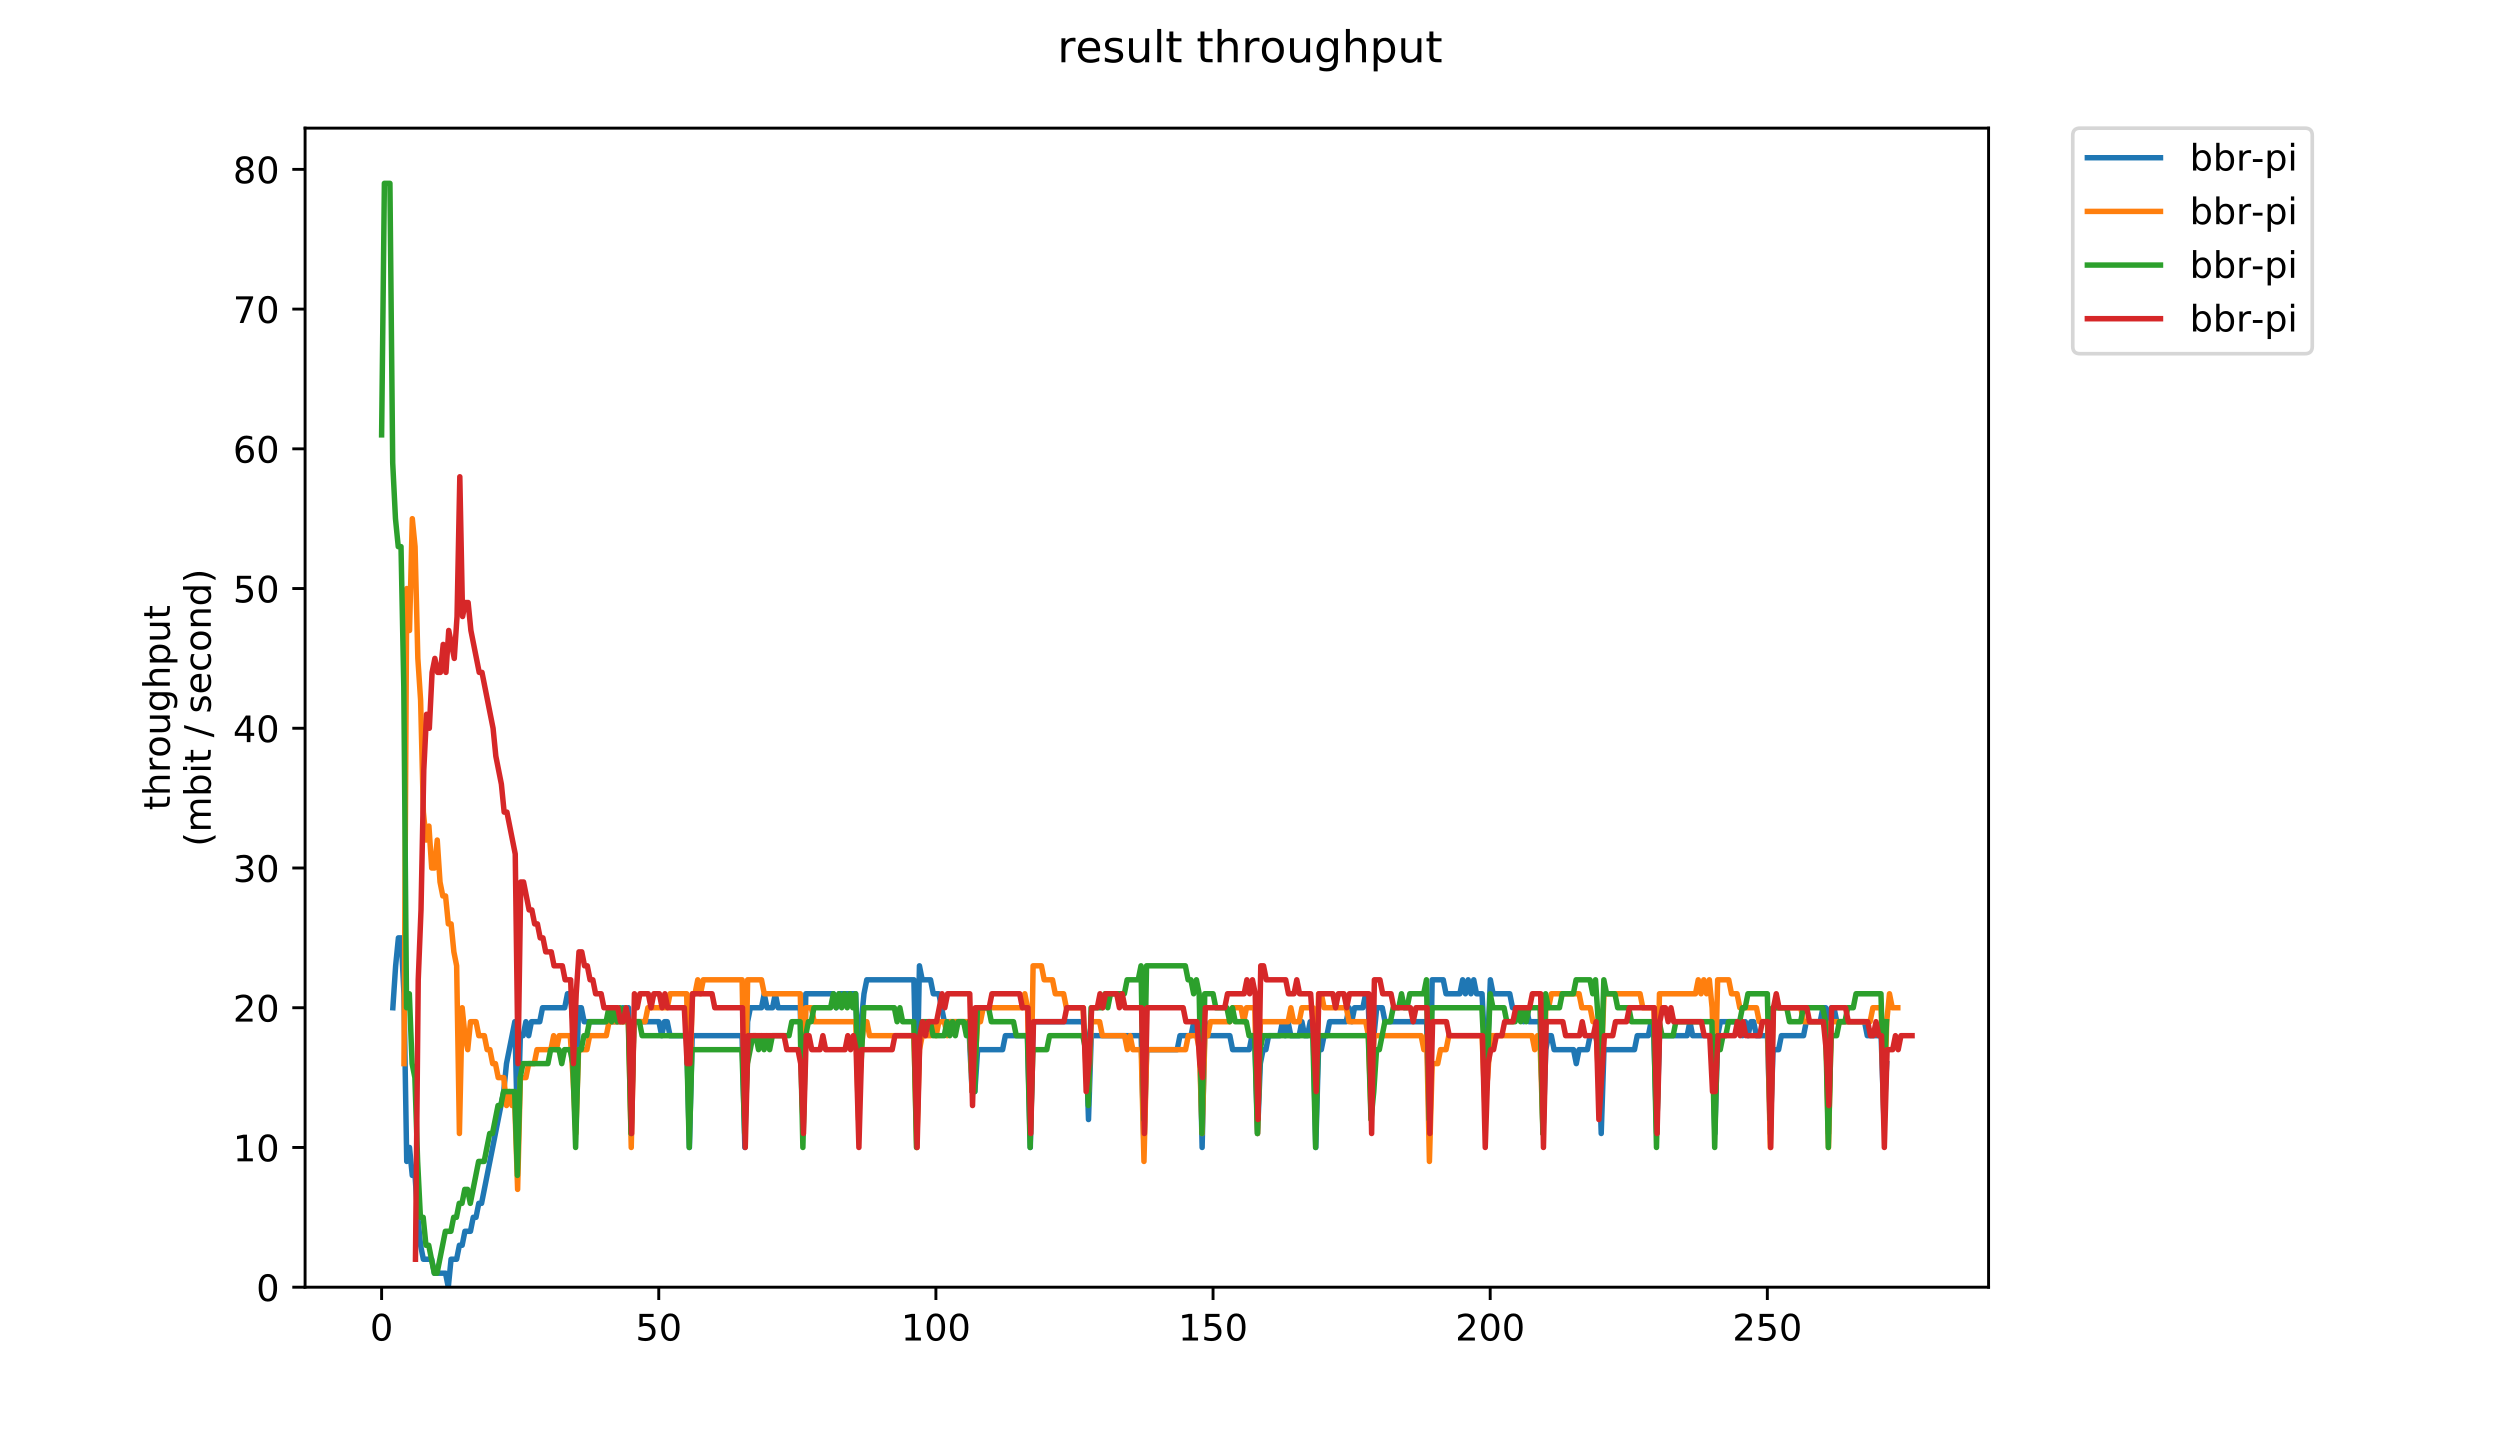 <?xml version="1.0" encoding="utf-8" standalone="no"?>
<!DOCTYPE svg PUBLIC "-//W3C//DTD SVG 1.1//EN"
  "http://www.w3.org/Graphics/SVG/1.1/DTD/svg11.dtd">
<!-- Created with matplotlib (https://matplotlib.org/) -->
<svg height="396pt" version="1.1" viewBox="0 0 684 396" width="684pt" xmlns="http://www.w3.org/2000/svg" xmlns:xlink="http://www.w3.org/1999/xlink">
 <defs>
  <style type="text/css">
*{stroke-linecap:butt;stroke-linejoin:round;}
  </style>
 </defs>
 <g id="figure_1">
  <g id="patch_1">
   <path d="M 0 396 
L 684 396 
L 684 0 
L 0 0 
z
" style="fill:#ffffff;"/>
  </g>
  <g id="axes_1">
   <g id="patch_2">
    <path d="M 83.472 352.174 
L 544.074 352.174 
L 544.074 35.062 
L 83.472 35.062 
z
" style="fill:#ffffff;"/>
   </g>
   <g id="matplotlib.axis_1">
    <g id="xtick_1">
     <g id="line2d_1">
      <defs>
       <path d="M 0 0 
L 0 3.5 
" id="md7c16800e8" style="stroke:#000000;stroke-width:0.8;"/>
      </defs>
      <g>
       <use style="stroke:#000000;stroke-width:0.8;" x="104.409" xlink:href="#md7c16800e8" y="352.174"/>
      </g>
     </g>
     <g id="text_1">
      <!-- 0 -->
      <defs>
       <path d="M 31.781 66.406 
Q 24.172 66.406 20.328 58.906 
Q 16.5 51.422 16.5 36.375 
Q 16.5 21.391 20.328 13.891 
Q 24.172 6.391 31.781 6.391 
Q 39.453 6.391 43.281 13.891 
Q 47.125 21.391 47.125 36.375 
Q 47.125 51.422 43.281 58.906 
Q 39.453 66.406 31.781 66.406 
z
M 31.781 74.219 
Q 44.047 74.219 50.516 64.516 
Q 56.984 54.828 56.984 36.375 
Q 56.984 17.969 50.516 8.266 
Q 44.047 -1.422 31.781 -1.422 
Q 19.531 -1.422 13.062 8.266 
Q 6.594 17.969 6.594 36.375 
Q 6.594 54.828 13.062 64.516 
Q 19.531 74.219 31.781 74.219 
z
" id="DejaVuSans-48"/>
      </defs>
      <g transform="translate(101.228 366.773)scale(0.1 -0.1)">
       <use xlink:href="#DejaVuSans-48"/>
      </g>
     </g>
    </g>
    <g id="xtick_2">
     <g id="line2d_2">
      <g>
       <use style="stroke:#000000;stroke-width:0.8;" x="180.236" xlink:href="#md7c16800e8" y="352.174"/>
      </g>
     </g>
     <g id="text_2">
      <!-- 50 -->
      <defs>
       <path d="M 10.797 72.906 
L 49.516 72.906 
L 49.516 64.594 
L 19.828 64.594 
L 19.828 46.734 
Q 21.969 47.469 24.109 47.828 
Q 26.266 48.188 28.422 48.188 
Q 40.625 48.188 47.75 41.5 
Q 54.891 34.812 54.891 23.391 
Q 54.891 11.625 47.562 5.094 
Q 40.234 -1.422 26.906 -1.422 
Q 22.312 -1.422 17.547 -0.641 
Q 12.797 0.141 7.719 1.703 
L 7.719 11.625 
Q 12.109 9.234 16.797 8.062 
Q 21.484 6.891 26.703 6.891 
Q 35.156 6.891 40.078 11.328 
Q 45.016 15.766 45.016 23.391 
Q 45.016 31 40.078 35.438 
Q 35.156 39.891 26.703 39.891 
Q 22.75 39.891 18.812 39.016 
Q 14.891 38.141 10.797 36.281 
z
" id="DejaVuSans-53"/>
      </defs>
      <g transform="translate(173.873 366.773)scale(0.1 -0.1)">
       <use xlink:href="#DejaVuSans-53"/>
       <use x="63.623" xlink:href="#DejaVuSans-48"/>
      </g>
     </g>
    </g>
    <g id="xtick_3">
     <g id="line2d_3">
      <g>
       <use style="stroke:#000000;stroke-width:0.8;" x="256.063" xlink:href="#md7c16800e8" y="352.174"/>
      </g>
     </g>
     <g id="text_3">
      <!-- 100 -->
      <defs>
       <path d="M 12.406 8.297 
L 28.516 8.297 
L 28.516 63.922 
L 10.984 60.406 
L 10.984 69.391 
L 28.422 72.906 
L 38.281 72.906 
L 38.281 8.297 
L 54.391 8.297 
L 54.391 0 
L 12.406 0 
z
" id="DejaVuSans-49"/>
      </defs>
      <g transform="translate(246.519 366.773)scale(0.1 -0.1)">
       <use xlink:href="#DejaVuSans-49"/>
       <use x="63.623" xlink:href="#DejaVuSans-48"/>
       <use x="127.246" xlink:href="#DejaVuSans-48"/>
      </g>
     </g>
    </g>
    <g id="xtick_4">
     <g id="line2d_4">
      <g>
       <use style="stroke:#000000;stroke-width:0.8;" x="331.89" xlink:href="#md7c16800e8" y="352.174"/>
      </g>
     </g>
     <g id="text_4">
      <!-- 150 -->
      <g transform="translate(322.346 366.773)scale(0.1 -0.1)">
       <use xlink:href="#DejaVuSans-49"/>
       <use x="63.623" xlink:href="#DejaVuSans-53"/>
       <use x="127.246" xlink:href="#DejaVuSans-48"/>
      </g>
     </g>
    </g>
    <g id="xtick_5">
     <g id="line2d_5">
      <g>
       <use style="stroke:#000000;stroke-width:0.8;" x="407.717" xlink:href="#md7c16800e8" y="352.174"/>
      </g>
     </g>
     <g id="text_5">
      <!-- 200 -->
      <defs>
       <path d="M 19.188 8.297 
L 53.609 8.297 
L 53.609 0 
L 7.328 0 
L 7.328 8.297 
Q 12.938 14.109 22.625 23.891 
Q 32.328 33.688 34.812 36.531 
Q 39.547 41.844 41.422 45.531 
Q 43.312 49.219 43.312 52.781 
Q 43.312 58.594 39.234 62.25 
Q 35.156 65.922 28.609 65.922 
Q 23.969 65.922 18.812 64.312 
Q 13.672 62.703 7.812 59.422 
L 7.812 69.391 
Q 13.766 71.781 18.938 73 
Q 24.125 74.219 28.422 74.219 
Q 39.75 74.219 46.484 68.547 
Q 53.219 62.891 53.219 53.422 
Q 53.219 48.922 51.531 44.891 
Q 49.859 40.875 45.406 35.406 
Q 44.188 33.984 37.641 27.219 
Q 31.109 20.453 19.188 8.297 
z
" id="DejaVuSans-50"/>
      </defs>
      <g transform="translate(398.173 366.773)scale(0.1 -0.1)">
       <use xlink:href="#DejaVuSans-50"/>
       <use x="63.623" xlink:href="#DejaVuSans-48"/>
       <use x="127.246" xlink:href="#DejaVuSans-48"/>
      </g>
     </g>
    </g>
    <g id="xtick_6">
     <g id="line2d_6">
      <g>
       <use style="stroke:#000000;stroke-width:0.8;" x="483.544" xlink:href="#md7c16800e8" y="352.174"/>
      </g>
     </g>
     <g id="text_6">
      <!-- 250 -->
      <g transform="translate(474 366.773)scale(0.1 -0.1)">
       <use xlink:href="#DejaVuSans-50"/>
       <use x="63.623" xlink:href="#DejaVuSans-53"/>
       <use x="127.246" xlink:href="#DejaVuSans-48"/>
      </g>
     </g>
    </g>
   </g>
   <g id="matplotlib.axis_2">
    <g id="ytick_1">
     <g id="line2d_7">
      <defs>
       <path d="M 0 0 
L -3.5 0 
" id="m37ef1c6aee" style="stroke:#000000;stroke-width:0.8;"/>
      </defs>
      <g>
       <use style="stroke:#000000;stroke-width:0.8;" x="83.472" xlink:href="#m37ef1c6aee" y="352.174"/>
      </g>
     </g>
     <g id="text_7">
      <!-- 0 -->
      <g transform="translate(70.11 355.973)scale(0.1 -0.1)">
       <use xlink:href="#DejaVuSans-48"/>
      </g>
     </g>
    </g>
    <g id="ytick_2">
     <g id="line2d_8">
      <g>
       <use style="stroke:#000000;stroke-width:0.8;" x="83.472" xlink:href="#m37ef1c6aee" y="313.945"/>
      </g>
     </g>
     <g id="text_8">
      <!-- 10 -->
      <g transform="translate(63.747 317.744)scale(0.1 -0.1)">
       <use xlink:href="#DejaVuSans-49"/>
       <use x="63.623" xlink:href="#DejaVuSans-48"/>
      </g>
     </g>
    </g>
    <g id="ytick_3">
     <g id="line2d_9">
      <g>
       <use style="stroke:#000000;stroke-width:0.8;" x="83.472" xlink:href="#m37ef1c6aee" y="275.716"/>
      </g>
     </g>
     <g id="text_9">
      <!-- 20 -->
      <g transform="translate(63.747 279.515)scale(0.1 -0.1)">
       <use xlink:href="#DejaVuSans-50"/>
       <use x="63.623" xlink:href="#DejaVuSans-48"/>
      </g>
     </g>
    </g>
    <g id="ytick_4">
     <g id="line2d_10">
      <g>
       <use style="stroke:#000000;stroke-width:0.8;" x="83.472" xlink:href="#m37ef1c6aee" y="237.486"/>
      </g>
     </g>
     <g id="text_10">
      <!-- 30 -->
      <defs>
       <path d="M 40.578 39.312 
Q 47.656 37.797 51.625 33 
Q 55.609 28.219 55.609 21.188 
Q 55.609 10.406 48.188 4.484 
Q 40.766 -1.422 27.094 -1.422 
Q 22.516 -1.422 17.656 -0.516 
Q 12.797 0.391 7.625 2.203 
L 7.625 11.719 
Q 11.719 9.328 16.594 8.109 
Q 21.484 6.891 26.812 6.891 
Q 36.078 6.891 40.938 10.547 
Q 45.797 14.203 45.797 21.188 
Q 45.797 27.641 41.281 31.266 
Q 36.766 34.906 28.719 34.906 
L 20.219 34.906 
L 20.219 43.016 
L 29.109 43.016 
Q 36.375 43.016 40.234 45.922 
Q 44.094 48.828 44.094 54.297 
Q 44.094 59.906 40.109 62.906 
Q 36.141 65.922 28.719 65.922 
Q 24.656 65.922 20.016 65.031 
Q 15.375 64.156 9.812 62.312 
L 9.812 71.094 
Q 15.438 72.656 20.344 73.438 
Q 25.25 74.219 29.594 74.219 
Q 40.828 74.219 47.359 69.109 
Q 53.906 64.016 53.906 55.328 
Q 53.906 49.266 50.438 45.094 
Q 46.969 40.922 40.578 39.312 
z
" id="DejaVuSans-51"/>
      </defs>
      <g transform="translate(63.747 241.286)scale(0.1 -0.1)">
       <use xlink:href="#DejaVuSans-51"/>
       <use x="63.623" xlink:href="#DejaVuSans-48"/>
      </g>
     </g>
    </g>
    <g id="ytick_5">
     <g id="line2d_11">
      <g>
       <use style="stroke:#000000;stroke-width:0.8;" x="83.472" xlink:href="#m37ef1c6aee" y="199.257"/>
      </g>
     </g>
     <g id="text_11">
      <!-- 40 -->
      <defs>
       <path d="M 37.797 64.312 
L 12.891 25.391 
L 37.797 25.391 
z
M 35.203 72.906 
L 47.609 72.906 
L 47.609 25.391 
L 58.016 25.391 
L 58.016 17.188 
L 47.609 17.188 
L 47.609 0 
L 37.797 0 
L 37.797 17.188 
L 4.891 17.188 
L 4.891 26.703 
z
" id="DejaVuSans-52"/>
      </defs>
      <g transform="translate(63.747 203.056)scale(0.1 -0.1)">
       <use xlink:href="#DejaVuSans-52"/>
       <use x="63.623" xlink:href="#DejaVuSans-48"/>
      </g>
     </g>
    </g>
    <g id="ytick_6">
     <g id="line2d_12">
      <g>
       <use style="stroke:#000000;stroke-width:0.8;" x="83.472" xlink:href="#m37ef1c6aee" y="161.028"/>
      </g>
     </g>
     <g id="text_12">
      <!-- 50 -->
      <g transform="translate(63.747 164.827)scale(0.1 -0.1)">
       <use xlink:href="#DejaVuSans-53"/>
       <use x="63.623" xlink:href="#DejaVuSans-48"/>
      </g>
     </g>
    </g>
    <g id="ytick_7">
     <g id="line2d_13">
      <g>
       <use style="stroke:#000000;stroke-width:0.8;" x="83.472" xlink:href="#m37ef1c6aee" y="122.799"/>
      </g>
     </g>
     <g id="text_13">
      <!-- 60 -->
      <defs>
       <path d="M 33.016 40.375 
Q 26.375 40.375 22.484 35.828 
Q 18.609 31.297 18.609 23.391 
Q 18.609 15.531 22.484 10.953 
Q 26.375 6.391 33.016 6.391 
Q 39.656 6.391 43.531 10.953 
Q 47.406 15.531 47.406 23.391 
Q 47.406 31.297 43.531 35.828 
Q 39.656 40.375 33.016 40.375 
z
M 52.594 71.297 
L 52.594 62.312 
Q 48.875 64.062 45.094 64.984 
Q 41.312 65.922 37.594 65.922 
Q 27.828 65.922 22.672 59.328 
Q 17.531 52.734 16.797 39.406 
Q 19.672 43.656 24.016 45.922 
Q 28.375 48.188 33.594 48.188 
Q 44.578 48.188 50.953 41.516 
Q 57.328 34.859 57.328 23.391 
Q 57.328 12.156 50.688 5.359 
Q 44.047 -1.422 33.016 -1.422 
Q 20.359 -1.422 13.672 8.266 
Q 6.984 17.969 6.984 36.375 
Q 6.984 53.656 15.188 63.938 
Q 23.391 74.219 37.203 74.219 
Q 40.922 74.219 44.703 73.484 
Q 48.484 72.75 52.594 71.297 
z
" id="DejaVuSans-54"/>
      </defs>
      <g transform="translate(63.747 126.598)scale(0.1 -0.1)">
       <use xlink:href="#DejaVuSans-54"/>
       <use x="63.623" xlink:href="#DejaVuSans-48"/>
      </g>
     </g>
    </g>
    <g id="ytick_8">
     <g id="line2d_14">
      <g>
       <use style="stroke:#000000;stroke-width:0.8;" x="83.472" xlink:href="#m37ef1c6aee" y="84.569"/>
      </g>
     </g>
     <g id="text_14">
      <!-- 70 -->
      <defs>
       <path d="M 8.203 72.906 
L 55.078 72.906 
L 55.078 68.703 
L 28.609 0 
L 18.312 0 
L 43.219 64.594 
L 8.203 64.594 
z
" id="DejaVuSans-55"/>
      </defs>
      <g transform="translate(63.747 88.369)scale(0.1 -0.1)">
       <use xlink:href="#DejaVuSans-55"/>
       <use x="63.623" xlink:href="#DejaVuSans-48"/>
      </g>
     </g>
    </g>
    <g id="ytick_9">
     <g id="line2d_15">
      <g>
       <use style="stroke:#000000;stroke-width:0.8;" x="83.472" xlink:href="#m37ef1c6aee" y="46.34"/>
      </g>
     </g>
     <g id="text_15">
      <!-- 80 -->
      <defs>
       <path d="M 31.781 34.625 
Q 24.75 34.625 20.719 30.859 
Q 16.703 27.094 16.703 20.516 
Q 16.703 13.922 20.719 10.156 
Q 24.75 6.391 31.781 6.391 
Q 38.812 6.391 42.859 10.172 
Q 46.922 13.969 46.922 20.516 
Q 46.922 27.094 42.891 30.859 
Q 38.875 34.625 31.781 34.625 
z
M 21.922 38.812 
Q 15.578 40.375 12.031 44.719 
Q 8.5 49.078 8.5 55.328 
Q 8.5 64.062 14.719 69.141 
Q 20.953 74.219 31.781 74.219 
Q 42.672 74.219 48.875 69.141 
Q 55.078 64.062 55.078 55.328 
Q 55.078 49.078 51.531 44.719 
Q 48 40.375 41.703 38.812 
Q 48.828 37.156 52.797 32.312 
Q 56.781 27.484 56.781 20.516 
Q 56.781 9.906 50.312 4.234 
Q 43.844 -1.422 31.781 -1.422 
Q 19.734 -1.422 13.25 4.234 
Q 6.781 9.906 6.781 20.516 
Q 6.781 27.484 10.781 32.312 
Q 14.797 37.156 21.922 38.812 
z
M 18.312 54.391 
Q 18.312 48.734 21.844 45.562 
Q 25.391 42.391 31.781 42.391 
Q 38.141 42.391 41.719 45.562 
Q 45.312 48.734 45.312 54.391 
Q 45.312 60.062 41.719 63.234 
Q 38.141 66.406 31.781 66.406 
Q 25.391 66.406 21.844 63.234 
Q 18.312 60.062 18.312 54.391 
z
" id="DejaVuSans-56"/>
      </defs>
      <g transform="translate(63.747 50.139)scale(0.1 -0.1)">
       <use xlink:href="#DejaVuSans-56"/>
       <use x="63.623" xlink:href="#DejaVuSans-48"/>
      </g>
     </g>
    </g>
    <g id="text_16">
     <!-- throughput -->
     <defs>
      <path d="M 18.312 70.219 
L 18.312 54.688 
L 36.812 54.688 
L 36.812 47.703 
L 18.312 47.703 
L 18.312 18.016 
Q 18.312 11.328 20.141 9.422 
Q 21.969 7.516 27.594 7.516 
L 36.812 7.516 
L 36.812 0 
L 27.594 0 
Q 17.188 0 13.234 3.875 
Q 9.281 7.766 9.281 18.016 
L 9.281 47.703 
L 2.688 47.703 
L 2.688 54.688 
L 9.281 54.688 
L 9.281 70.219 
z
" id="DejaVuSans-116"/>
      <path d="M 54.891 33.016 
L 54.891 0 
L 45.906 0 
L 45.906 32.719 
Q 45.906 40.484 42.875 44.328 
Q 39.844 48.188 33.797 48.188 
Q 26.516 48.188 22.312 43.547 
Q 18.109 38.922 18.109 30.906 
L 18.109 0 
L 9.078 0 
L 9.078 75.984 
L 18.109 75.984 
L 18.109 46.188 
Q 21.344 51.125 25.703 53.562 
Q 30.078 56 35.797 56 
Q 45.219 56 50.047 50.172 
Q 54.891 44.344 54.891 33.016 
z
" id="DejaVuSans-104"/>
      <path d="M 41.109 46.297 
Q 39.594 47.172 37.812 47.578 
Q 36.031 48 33.891 48 
Q 26.266 48 22.188 43.047 
Q 18.109 38.094 18.109 28.812 
L 18.109 0 
L 9.078 0 
L 9.078 54.688 
L 18.109 54.688 
L 18.109 46.188 
Q 20.953 51.172 25.484 53.578 
Q 30.031 56 36.531 56 
Q 37.453 56 38.578 55.875 
Q 39.703 55.766 41.062 55.516 
z
" id="DejaVuSans-114"/>
      <path d="M 30.609 48.391 
Q 23.391 48.391 19.188 42.75 
Q 14.984 37.109 14.984 27.297 
Q 14.984 17.484 19.156 11.844 
Q 23.344 6.203 30.609 6.203 
Q 37.797 6.203 41.984 11.859 
Q 46.188 17.531 46.188 27.297 
Q 46.188 37.016 41.984 42.703 
Q 37.797 48.391 30.609 48.391 
z
M 30.609 56 
Q 42.328 56 49.016 48.375 
Q 55.719 40.766 55.719 27.297 
Q 55.719 13.875 49.016 6.219 
Q 42.328 -1.422 30.609 -1.422 
Q 18.844 -1.422 12.172 6.219 
Q 5.516 13.875 5.516 27.297 
Q 5.516 40.766 12.172 48.375 
Q 18.844 56 30.609 56 
z
" id="DejaVuSans-111"/>
      <path d="M 8.5 21.578 
L 8.5 54.688 
L 17.484 54.688 
L 17.484 21.922 
Q 17.484 14.156 20.5 10.266 
Q 23.531 6.391 29.594 6.391 
Q 36.859 6.391 41.078 11.031 
Q 45.312 15.672 45.312 23.688 
L 45.312 54.688 
L 54.297 54.688 
L 54.297 0 
L 45.312 0 
L 45.312 8.406 
Q 42.047 3.422 37.719 1 
Q 33.406 -1.422 27.688 -1.422 
Q 18.266 -1.422 13.375 4.438 
Q 8.5 10.297 8.5 21.578 
z
M 31.109 56 
z
" id="DejaVuSans-117"/>
      <path d="M 45.406 27.984 
Q 45.406 37.75 41.375 43.109 
Q 37.359 48.484 30.078 48.484 
Q 22.859 48.484 18.828 43.109 
Q 14.797 37.75 14.797 27.984 
Q 14.797 18.266 18.828 12.891 
Q 22.859 7.516 30.078 7.516 
Q 37.359 7.516 41.375 12.891 
Q 45.406 18.266 45.406 27.984 
z
M 54.391 6.781 
Q 54.391 -7.172 48.188 -13.984 
Q 42 -20.797 29.203 -20.797 
Q 24.469 -20.797 20.266 -20.094 
Q 16.062 -19.391 12.109 -17.922 
L 12.109 -9.188 
Q 16.062 -11.328 19.922 -12.344 
Q 23.781 -13.375 27.781 -13.375 
Q 36.625 -13.375 41.016 -8.766 
Q 45.406 -4.156 45.406 5.172 
L 45.406 9.625 
Q 42.625 4.781 38.281 2.391 
Q 33.938 0 27.875 0 
Q 17.828 0 11.672 7.656 
Q 5.516 15.328 5.516 27.984 
Q 5.516 40.672 11.672 48.328 
Q 17.828 56 27.875 56 
Q 33.938 56 38.281 53.609 
Q 42.625 51.219 45.406 46.391 
L 45.406 54.688 
L 54.391 54.688 
z
" id="DejaVuSans-103"/>
      <path d="M 18.109 8.203 
L 18.109 -20.797 
L 9.078 -20.797 
L 9.078 54.688 
L 18.109 54.688 
L 18.109 46.391 
Q 20.953 51.266 25.266 53.625 
Q 29.594 56 35.594 56 
Q 45.562 56 51.781 48.094 
Q 58.016 40.188 58.016 27.297 
Q 58.016 14.406 51.781 6.484 
Q 45.562 -1.422 35.594 -1.422 
Q 29.594 -1.422 25.266 0.953 
Q 20.953 3.328 18.109 8.203 
z
M 48.688 27.297 
Q 48.688 37.203 44.609 42.844 
Q 40.531 48.484 33.406 48.484 
Q 26.266 48.484 22.188 42.844 
Q 18.109 37.203 18.109 27.297 
Q 18.109 17.391 22.188 11.75 
Q 26.266 6.109 33.406 6.109 
Q 40.531 6.109 44.609 11.75 
Q 48.688 17.391 48.688 27.297 
z
" id="DejaVuSans-112"/>
     </defs>
     <g transform="translate(46.47 221.675)rotate(-90)scale(0.1 -0.1)">
      <use xlink:href="#DejaVuSans-116"/>
      <use x="39.209" xlink:href="#DejaVuSans-104"/>
      <use x="102.588" xlink:href="#DejaVuSans-114"/>
      <use x="143.67" xlink:href="#DejaVuSans-111"/>
      <use x="204.852" xlink:href="#DejaVuSans-117"/>
      <use x="268.23" xlink:href="#DejaVuSans-103"/>
      <use x="331.707" xlink:href="#DejaVuSans-104"/>
      <use x="395.086" xlink:href="#DejaVuSans-112"/>
      <use x="458.562" xlink:href="#DejaVuSans-117"/>
      <use x="521.941" xlink:href="#DejaVuSans-116"/>
     </g>
     <!-- (mbit / second) -->
     <defs>
      <path d="M 31 75.875 
Q 24.469 64.656 21.281 53.656 
Q 18.109 42.672 18.109 31.391 
Q 18.109 20.125 21.312 9.062 
Q 24.516 -2 31 -13.188 
L 23.188 -13.188 
Q 15.875 -1.703 12.234 9.375 
Q 8.594 20.453 8.594 31.391 
Q 8.594 42.281 12.203 53.312 
Q 15.828 64.359 23.188 75.875 
z
" id="DejaVuSans-40"/>
      <path d="M 52 44.188 
Q 55.375 50.25 60.062 53.125 
Q 64.75 56 71.094 56 
Q 79.641 56 84.281 50.016 
Q 88.922 44.047 88.922 33.016 
L 88.922 0 
L 79.891 0 
L 79.891 32.719 
Q 79.891 40.578 77.094 44.375 
Q 74.312 48.188 68.609 48.188 
Q 61.625 48.188 57.562 43.547 
Q 53.516 38.922 53.516 30.906 
L 53.516 0 
L 44.484 0 
L 44.484 32.719 
Q 44.484 40.625 41.703 44.406 
Q 38.922 48.188 33.109 48.188 
Q 26.219 48.188 22.156 43.531 
Q 18.109 38.875 18.109 30.906 
L 18.109 0 
L 9.078 0 
L 9.078 54.688 
L 18.109 54.688 
L 18.109 46.188 
Q 21.188 51.219 25.484 53.609 
Q 29.781 56 35.688 56 
Q 41.656 56 45.828 52.969 
Q 50 49.953 52 44.188 
z
" id="DejaVuSans-109"/>
      <path d="M 48.688 27.297 
Q 48.688 37.203 44.609 42.844 
Q 40.531 48.484 33.406 48.484 
Q 26.266 48.484 22.188 42.844 
Q 18.109 37.203 18.109 27.297 
Q 18.109 17.391 22.188 11.75 
Q 26.266 6.109 33.406 6.109 
Q 40.531 6.109 44.609 11.75 
Q 48.688 17.391 48.688 27.297 
z
M 18.109 46.391 
Q 20.953 51.266 25.266 53.625 
Q 29.594 56 35.594 56 
Q 45.562 56 51.781 48.094 
Q 58.016 40.188 58.016 27.297 
Q 58.016 14.406 51.781 6.484 
Q 45.562 -1.422 35.594 -1.422 
Q 29.594 -1.422 25.266 0.953 
Q 20.953 3.328 18.109 8.203 
L 18.109 0 
L 9.078 0 
L 9.078 75.984 
L 18.109 75.984 
z
" id="DejaVuSans-98"/>
      <path d="M 9.422 54.688 
L 18.406 54.688 
L 18.406 0 
L 9.422 0 
z
M 9.422 75.984 
L 18.406 75.984 
L 18.406 64.594 
L 9.422 64.594 
z
" id="DejaVuSans-105"/>
      <path id="DejaVuSans-32"/>
      <path d="M 25.391 72.906 
L 33.688 72.906 
L 8.297 -9.281 
L 0 -9.281 
z
" id="DejaVuSans-47"/>
      <path d="M 44.281 53.078 
L 44.281 44.578 
Q 40.484 46.531 36.375 47.5 
Q 32.281 48.484 27.875 48.484 
Q 21.188 48.484 17.844 46.438 
Q 14.5 44.391 14.5 40.281 
Q 14.5 37.156 16.891 35.375 
Q 19.281 33.594 26.516 31.984 
L 29.594 31.297 
Q 39.156 29.25 43.188 25.516 
Q 47.219 21.781 47.219 15.094 
Q 47.219 7.469 41.188 3.016 
Q 35.156 -1.422 24.609 -1.422 
Q 20.219 -1.422 15.453 -0.562 
Q 10.688 0.297 5.422 2 
L 5.422 11.281 
Q 10.406 8.688 15.234 7.391 
Q 20.062 6.109 24.812 6.109 
Q 31.156 6.109 34.562 8.281 
Q 37.984 10.453 37.984 14.406 
Q 37.984 18.062 35.516 20.016 
Q 33.062 21.969 24.703 23.781 
L 21.578 24.516 
Q 13.234 26.266 9.516 29.906 
Q 5.812 33.547 5.812 39.891 
Q 5.812 47.609 11.281 51.797 
Q 16.75 56 26.812 56 
Q 31.781 56 36.172 55.266 
Q 40.578 54.547 44.281 53.078 
z
" id="DejaVuSans-115"/>
      <path d="M 56.203 29.594 
L 56.203 25.203 
L 14.891 25.203 
Q 15.484 15.922 20.484 11.062 
Q 25.484 6.203 34.422 6.203 
Q 39.594 6.203 44.453 7.469 
Q 49.312 8.734 54.109 11.281 
L 54.109 2.781 
Q 49.266 0.734 44.188 -0.344 
Q 39.109 -1.422 33.891 -1.422 
Q 20.797 -1.422 13.156 6.188 
Q 5.516 13.812 5.516 26.812 
Q 5.516 40.234 12.766 48.109 
Q 20.016 56 32.328 56 
Q 43.359 56 49.781 48.891 
Q 56.203 41.797 56.203 29.594 
z
M 47.219 32.234 
Q 47.125 39.594 43.094 43.984 
Q 39.062 48.391 32.422 48.391 
Q 24.906 48.391 20.391 44.141 
Q 15.875 39.891 15.188 32.172 
z
" id="DejaVuSans-101"/>
      <path d="M 48.781 52.594 
L 48.781 44.188 
Q 44.969 46.297 41.141 47.344 
Q 37.312 48.391 33.406 48.391 
Q 24.656 48.391 19.812 42.844 
Q 14.984 37.312 14.984 27.297 
Q 14.984 17.281 19.812 11.734 
Q 24.656 6.203 33.406 6.203 
Q 37.312 6.203 41.141 7.25 
Q 44.969 8.297 48.781 10.406 
L 48.781 2.094 
Q 45.016 0.344 40.984 -0.531 
Q 36.969 -1.422 32.422 -1.422 
Q 20.062 -1.422 12.781 6.344 
Q 5.516 14.109 5.516 27.297 
Q 5.516 40.672 12.859 48.328 
Q 20.219 56 33.016 56 
Q 37.156 56 41.109 55.141 
Q 45.062 54.297 48.781 52.594 
z
" id="DejaVuSans-99"/>
      <path d="M 54.891 33.016 
L 54.891 0 
L 45.906 0 
L 45.906 32.719 
Q 45.906 40.484 42.875 44.328 
Q 39.844 48.188 33.797 48.188 
Q 26.516 48.188 22.312 43.547 
Q 18.109 38.922 18.109 30.906 
L 18.109 0 
L 9.078 0 
L 9.078 54.688 
L 18.109 54.688 
L 18.109 46.188 
Q 21.344 51.125 25.703 53.562 
Q 30.078 56 35.797 56 
Q 45.219 56 50.047 50.172 
Q 54.891 44.344 54.891 33.016 
z
" id="DejaVuSans-110"/>
      <path d="M 45.406 46.391 
L 45.406 75.984 
L 54.391 75.984 
L 54.391 0 
L 45.406 0 
L 45.406 8.203 
Q 42.578 3.328 38.25 0.953 
Q 33.938 -1.422 27.875 -1.422 
Q 17.969 -1.422 11.734 6.484 
Q 5.516 14.406 5.516 27.297 
Q 5.516 40.188 11.734 48.094 
Q 17.969 56 27.875 56 
Q 33.938 56 38.25 53.625 
Q 42.578 51.266 45.406 46.391 
z
M 14.797 27.297 
Q 14.797 17.391 18.875 11.75 
Q 22.953 6.109 30.078 6.109 
Q 37.203 6.109 41.297 11.75 
Q 45.406 17.391 45.406 27.297 
Q 45.406 37.203 41.297 42.844 
Q 37.203 48.484 30.078 48.484 
Q 22.953 48.484 18.875 42.844 
Q 14.797 37.203 14.797 27.297 
z
" id="DejaVuSans-100"/>
      <path d="M 8.016 75.875 
L 15.828 75.875 
Q 23.141 64.359 26.781 53.312 
Q 30.422 42.281 30.422 31.391 
Q 30.422 20.453 26.781 9.375 
Q 23.141 -1.703 15.828 -13.188 
L 8.016 -13.188 
Q 14.5 -2 17.703 9.062 
Q 20.906 20.125 20.906 31.391 
Q 20.906 42.672 17.703 53.656 
Q 14.5 64.656 8.016 75.875 
z
" id="DejaVuSans-41"/>
     </defs>
     <g transform="translate(57.668 231.609)rotate(-90)scale(0.1 -0.1)">
      <use xlink:href="#DejaVuSans-40"/>
      <use x="39.014" xlink:href="#DejaVuSans-109"/>
      <use x="136.426" xlink:href="#DejaVuSans-98"/>
      <use x="199.902" xlink:href="#DejaVuSans-105"/>
      <use x="227.686" xlink:href="#DejaVuSans-116"/>
      <use x="266.895" xlink:href="#DejaVuSans-32"/>
      <use x="298.682" xlink:href="#DejaVuSans-47"/>
      <use x="332.373" xlink:href="#DejaVuSans-32"/>
      <use x="364.16" xlink:href="#DejaVuSans-115"/>
      <use x="416.26" xlink:href="#DejaVuSans-101"/>
      <use x="477.783" xlink:href="#DejaVuSans-99"/>
      <use x="532.764" xlink:href="#DejaVuSans-111"/>
      <use x="593.945" xlink:href="#DejaVuSans-110"/>
      <use x="657.324" xlink:href="#DejaVuSans-100"/>
      <use x="720.801" xlink:href="#DejaVuSans-41"/>
     </g>
    </g>
   </g>
   <g id="line2d_16">
    <path clip-path="url(#p54be93e06b)" d="M 107.487 275.716 
L 108.246 264.247 
L 109.004 256.601 
L 109.762 256.601 
L 110.52 271.893 
L 111.279 317.768 
L 112.037 313.945 
L 112.795 321.591 
L 113.554 321.591 
L 114.312 333.06 
L 115.07 340.705 
L 115.828 344.528 
L 118.103 344.528 
L 118.861 348.351 
L 121.894 348.351 
L 122.653 352.174 
L 123.411 344.528 
L 124.928 344.528 
L 125.686 340.705 
L 126.444 340.705 
L 127.202 336.882 
L 128.719 336.882 
L 129.477 333.06 
L 130.235 333.06 
L 130.994 329.237 
L 131.752 329.237 
L 137.818 298.653 
L 138.576 291.007 
L 140.851 279.539 
L 141.609 310.122 
L 142.368 283.362 
L 143.126 283.362 
L 143.884 279.539 
L 144.643 283.362 
L 145.401 279.539 
L 147.676 279.539 
L 148.434 275.716 
L 154.5 275.716 
L 155.258 271.893 
L 156.017 271.893 
L 156.775 279.539 
L 157.533 302.476 
L 158.291 275.716 
L 159.05 275.716 
L 159.808 279.539 
L 169.665 279.539 
L 170.424 275.716 
L 171.182 279.539 
L 171.94 275.716 
L 172.699 310.122 
L 173.457 279.539 
L 180.281 279.539 
L 181.04 283.362 
L 181.798 279.539 
L 182.556 279.539 
L 183.314 283.362 
L 187.864 283.362 
L 188.622 313.945 
L 189.38 283.362 
L 203.029 283.362 
L 203.788 313.945 
L 204.546 279.539 
L 205.304 275.716 
L 208.337 275.716 
L 209.096 271.893 
L 209.854 275.716 
L 211.37 275.716 
L 212.129 271.893 
L 212.887 275.716 
L 218.953 275.716 
L 219.711 306.299 
L 220.47 271.893 
L 228.052 271.893 
L 228.811 275.716 
L 229.569 271.893 
L 234.118 271.893 
L 234.877 294.83 
L 235.635 279.539 
L 236.393 271.893 
L 237.151 268.07 
L 250.042 268.07 
L 250.8 302.476 
L 251.559 264.247 
L 252.317 268.07 
L 254.592 268.07 
L 255.35 271.893 
L 256.866 271.893 
L 258.383 279.539 
L 264.449 279.539 
L 265.207 283.362 
L 265.966 298.653 
L 266.724 298.653 
L 267.482 287.184 
L 274.307 287.184 
L 275.065 283.362 
L 281.131 283.362 
L 281.889 313.945 
L 282.648 279.539 
L 296.297 279.539 
L 297.055 283.362 
L 297.813 306.299 
L 298.571 283.362 
L 312.22 283.362 
L 312.978 313.945 
L 313.737 287.184 
L 322.078 287.184 
L 322.836 283.362 
L 325.869 283.362 
L 326.627 279.539 
L 327.386 283.362 
L 328.144 279.539 
L 328.902 313.945 
L 329.66 279.539 
L 330.419 283.362 
L 336.485 283.362 
L 337.243 287.184 
L 341.793 287.184 
L 342.551 283.362 
L 343.309 283.362 
L 344.068 310.122 
L 344.826 291.007 
L 345.584 287.184 
L 346.342 287.184 
L 347.101 283.362 
L 350.134 283.362 
L 350.892 279.539 
L 351.65 283.362 
L 352.408 279.539 
L 353.167 283.362 
L 355.442 283.362 
L 356.2 279.539 
L 356.958 283.362 
L 357.716 283.362 
L 358.475 279.539 
L 359.233 279.539 
L 359.991 313.945 
L 360.749 287.184 
L 361.508 287.184 
L 362.266 283.362 
L 363.024 283.362 
L 363.783 279.539 
L 368.332 279.539 
L 369.09 275.716 
L 369.849 279.539 
L 370.607 275.716 
L 372.882 275.716 
L 373.64 271.893 
L 374.398 275.716 
L 375.157 298.653 
L 375.915 283.362 
L 376.673 275.716 
L 378.19 275.716 
L 378.948 279.539 
L 390.322 279.539 
L 391.08 310.122 
L 391.839 268.07 
L 394.872 268.07 
L 395.63 271.893 
L 399.421 271.893 
L 400.179 268.07 
L 400.938 271.893 
L 401.696 268.07 
L 402.454 271.893 
L 403.213 268.07 
L 403.971 271.893 
L 405.487 271.893 
L 406.246 287.184 
L 407.004 287.184 
L 407.762 268.07 
L 408.52 271.893 
L 413.07 271.893 
L 413.828 275.716 
L 416.103 275.716 
L 416.861 279.539 
L 417.62 275.716 
L 418.378 279.539 
L 421.411 279.539 
L 422.169 310.122 
L 422.928 287.184 
L 423.686 283.362 
L 424.444 283.362 
L 425.202 287.184 
L 430.51 287.184 
L 431.269 291.007 
L 432.027 287.184 
L 434.302 287.184 
L 435.06 283.362 
L 436.576 283.362 
L 437.335 287.184 
L 438.093 310.122 
L 438.851 287.184 
L 447.192 287.184 
L 447.95 283.362 
L 450.984 283.362 
L 451.742 279.539 
L 452.5 283.362 
L 453.258 310.122 
L 454.017 283.362 
L 461.599 283.362 
L 462.358 279.539 
L 463.116 283.362 
L 468.424 283.362 
L 469.182 310.122 
L 469.94 283.362 
L 470.699 279.539 
L 476.006 279.539 
L 476.765 283.362 
L 477.523 279.539 
L 478.281 283.362 
L 479.04 279.539 
L 479.798 279.539 
L 480.556 283.362 
L 483.589 283.362 
L 484.347 310.122 
L 485.106 287.184 
L 486.622 287.184 
L 487.381 283.362 
L 493.447 283.362 
L 494.205 279.539 
L 497.996 279.539 
L 498.755 275.716 
L 499.513 275.716 
L 500.271 310.122 
L 501.029 275.716 
L 501.788 275.716 
L 502.546 279.539 
L 510.129 279.539 
L 510.887 283.362 
L 514.678 283.362 
L 515.436 306.299 
L 516.195 291.007 
L 516.195 291.007 
" style="fill:none;stroke:#1f77b4;stroke-linecap:square;stroke-width:1.5;"/>
   </g>
   <g id="line2d_17">
    <path clip-path="url(#p54be93e06b)" d="M 110.53 291.007 
L 111.288 161.028 
L 112.046 172.497 
L 112.804 141.913 
L 113.563 149.559 
L 114.321 180.143 
L 115.079 191.611 
L 115.837 222.195 
L 116.596 229.841 
L 117.354 226.018 
L 118.112 237.486 
L 118.87 237.486 
L 119.629 229.841 
L 120.387 241.309 
L 121.145 245.132 
L 121.904 245.132 
L 122.662 252.778 
L 123.42 252.778 
L 124.178 260.424 
L 124.937 264.247 
L 125.695 310.122 
L 126.453 275.716 
L 127.211 283.362 
L 127.97 287.184 
L 128.728 279.539 
L 130.245 279.539 
L 131.003 283.362 
L 132.519 283.362 
L 133.278 287.184 
L 134.036 287.184 
L 134.794 291.007 
L 135.552 291.007 
L 136.311 294.83 
L 137.827 294.83 
L 138.586 302.476 
L 139.344 298.653 
L 140.102 302.476 
L 140.86 302.476 
L 141.619 325.414 
L 142.377 294.83 
L 143.893 294.83 
L 144.652 291.007 
L 146.168 291.007 
L 146.926 287.184 
L 150.718 287.184 
L 151.476 283.362 
L 152.234 287.184 
L 152.993 283.362 
L 156.026 283.362 
L 156.784 294.83 
L 157.542 310.122 
L 158.301 287.184 
L 160.575 287.184 
L 161.334 283.362 
L 165.883 283.362 
L 166.641 279.539 
L 171.949 279.539 
L 172.708 313.945 
L 173.466 279.539 
L 176.499 279.539 
L 177.257 275.716 
L 182.565 275.716 
L 183.323 271.893 
L 187.873 271.893 
L 188.631 306.299 
L 189.39 271.893 
L 190.148 271.893 
L 190.906 268.07 
L 191.664 271.893 
L 192.423 268.07 
L 203.038 268.07 
L 203.797 306.299 
L 204.555 268.07 
L 208.346 268.07 
L 209.105 271.893 
L 218.962 271.893 
L 219.72 310.122 
L 220.479 275.716 
L 221.995 275.716 
L 222.753 279.539 
L 234.128 279.539 
L 234.886 306.299 
L 235.644 287.184 
L 236.402 279.539 
L 237.161 279.539 
L 237.919 283.362 
L 250.051 283.362 
L 250.809 313.945 
L 251.568 287.184 
L 252.326 283.362 
L 254.601 283.362 
L 255.359 279.539 
L 256.117 283.362 
L 256.876 279.539 
L 258.392 279.539 
L 259.15 283.362 
L 259.909 279.539 
L 265.217 279.539 
L 265.975 298.653 
L 266.733 291.007 
L 267.491 279.539 
L 268.25 279.539 
L 269.008 275.716 
L 279.624 275.716 
L 280.382 271.893 
L 281.14 275.716 
L 281.898 310.122 
L 282.657 264.247 
L 284.932 264.247 
L 285.69 268.07 
L 287.965 268.07 
L 288.723 271.893 
L 290.998 271.893 
L 291.756 275.716 
L 296.306 275.716 
L 297.064 291.007 
L 297.822 298.653 
L 298.58 279.539 
L 300.855 279.539 
L 301.614 283.362 
L 307.68 283.362 
L 308.438 287.184 
L 309.196 283.362 
L 309.954 287.184 
L 312.229 287.184 
L 312.988 317.768 
L 313.746 287.184 
L 324.362 287.184 
L 325.12 283.362 
L 327.395 283.362 
L 328.153 287.184 
L 328.911 310.122 
L 329.669 283.362 
L 330.428 283.362 
L 331.186 279.539 
L 336.494 279.539 
L 337.252 275.716 
L 339.527 275.716 
L 340.285 279.539 
L 341.044 275.716 
L 343.318 275.716 
L 344.077 310.122 
L 344.835 279.539 
L 352.418 279.539 
L 353.176 275.716 
L 353.934 279.539 
L 355.451 279.539 
L 356.209 275.716 
L 359.242 275.716 
L 360 306.299 
L 360.759 271.893 
L 361.517 271.893 
L 362.275 275.716 
L 368.341 275.716 
L 369.1 279.539 
L 373.649 279.539 
L 374.407 283.362 
L 375.166 306.299 
L 375.924 283.362 
L 388.815 283.362 
L 389.573 287.184 
L 390.331 283.362 
L 391.089 317.768 
L 391.848 291.007 
L 393.364 291.007 
L 394.122 287.184 
L 395.639 287.184 
L 396.397 283.362 
L 405.496 283.362 
L 406.255 302.476 
L 407.013 294.83 
L 407.771 283.362 
L 419.145 283.362 
L 419.904 287.184 
L 420.662 283.362 
L 421.42 287.184 
L 422.178 310.122 
L 422.937 275.716 
L 423.695 275.716 
L 424.453 271.893 
L 432.036 271.893 
L 432.794 275.716 
L 435.069 275.716 
L 435.827 279.539 
L 436.586 279.539 
L 437.344 294.83 
L 438.102 291.007 
L 438.86 271.893 
L 448.718 271.893 
L 449.476 275.716 
L 452.509 275.716 
L 453.267 310.122 
L 454.026 271.893 
L 463.883 271.893 
L 464.642 268.07 
L 465.4 271.893 
L 466.158 268.07 
L 466.916 271.893 
L 467.675 268.07 
L 468.433 275.716 
L 469.191 298.653 
L 469.949 268.07 
L 472.982 268.07 
L 473.741 271.893 
L 475.257 271.893 
L 476.016 275.716 
L 480.565 275.716 
L 481.323 279.539 
L 483.598 279.539 
L 484.357 313.945 
L 485.115 275.716 
L 492.697 275.716 
L 493.456 279.539 
L 499.522 279.539 
L 500.28 313.945 
L 501.038 279.539 
L 511.654 279.539 
L 512.413 275.716 
L 514.687 275.716 
L 515.446 306.299 
L 516.204 279.539 
L 516.962 271.893 
L 517.72 275.716 
L 519.237 275.716 
L 519.237 275.716 
" style="fill:none;stroke:#ff7f0e;stroke-linecap:square;stroke-width:1.5;"/>
   </g>
   <g id="line2d_18">
    <path clip-path="url(#p54be93e06b)" d="M 104.409 118.976 
L 105.167 50.163 
L 106.684 50.163 
L 107.442 126.622 
L 108.2 141.913 
L 108.958 149.559 
L 109.717 149.559 
L 110.475 187.788 
L 111.233 275.716 
L 111.991 271.893 
L 112.75 291.007 
L 113.508 294.83 
L 114.266 317.768 
L 115.025 333.06 
L 115.783 333.06 
L 116.541 340.705 
L 117.299 340.705 
L 118.816 348.351 
L 119.574 348.351 
L 121.849 336.882 
L 123.366 336.882 
L 124.124 333.06 
L 124.882 333.06 
L 125.64 329.237 
L 126.399 329.237 
L 127.157 325.414 
L 127.915 325.414 
L 128.673 329.237 
L 130.948 317.768 
L 132.465 317.768 
L 133.981 310.122 
L 134.74 310.122 
L 136.256 302.476 
L 137.014 302.476 
L 137.773 298.653 
L 140.806 298.653 
L 141.564 321.591 
L 142.322 294.83 
L 143.081 291.007 
L 149.905 291.007 
L 150.663 287.184 
L 152.938 287.184 
L 153.696 291.007 
L 154.455 287.184 
L 155.971 287.184 
L 156.729 291.007 
L 157.488 313.945 
L 158.246 287.184 
L 159.004 287.184 
L 159.762 283.362 
L 160.521 283.362 
L 161.279 279.539 
L 165.829 279.539 
L 166.587 275.716 
L 167.345 279.539 
L 168.103 275.716 
L 168.862 279.539 
L 169.62 275.716 
L 170.378 279.539 
L 171.137 275.716 
L 171.895 279.539 
L 172.653 310.122 
L 173.411 279.539 
L 174.928 279.539 
L 175.686 283.362 
L 187.818 283.362 
L 188.577 313.945 
L 189.335 287.184 
L 202.984 287.184 
L 203.742 310.122 
L 204.5 291.007 
L 206.017 283.362 
L 206.775 283.362 
L 207.533 287.184 
L 208.292 283.362 
L 209.05 287.184 
L 209.808 283.362 
L 210.567 287.184 
L 211.325 283.362 
L 215.874 283.362 
L 216.633 279.539 
L 218.908 279.539 
L 219.666 313.945 
L 220.424 283.362 
L 221.182 279.539 
L 221.941 279.539 
L 222.699 275.716 
L 227.248 275.716 
L 228.007 271.893 
L 228.765 275.716 
L 229.523 271.893 
L 230.282 275.716 
L 231.04 271.893 
L 231.798 275.716 
L 232.556 271.893 
L 233.315 275.716 
L 234.073 271.893 
L 234.831 294.83 
L 235.589 291.007 
L 236.348 275.716 
L 244.689 275.716 
L 245.447 279.539 
L 246.205 275.716 
L 246.963 279.539 
L 249.997 279.539 
L 250.755 313.945 
L 251.513 283.362 
L 252.271 279.539 
L 254.546 279.539 
L 255.304 283.362 
L 258.338 283.362 
L 259.096 279.539 
L 259.854 283.362 
L 260.612 279.539 
L 261.371 283.362 
L 262.129 279.539 
L 263.645 279.539 
L 264.404 283.362 
L 265.162 279.539 
L 265.92 294.83 
L 266.679 298.653 
L 267.437 275.716 
L 270.47 275.716 
L 271.228 279.539 
L 277.294 279.539 
L 278.053 283.362 
L 281.086 283.362 
L 281.844 313.945 
L 282.602 287.184 
L 286.394 287.184 
L 287.152 283.362 
L 296.251 283.362 
L 297.009 287.184 
L 297.768 302.476 
L 298.526 275.716 
L 301.559 275.716 
L 302.317 271.893 
L 303.075 275.716 
L 303.834 271.893 
L 307.625 271.893 
L 308.383 268.07 
L 311.416 268.07 
L 312.175 264.247 
L 312.933 306.299 
L 313.691 264.247 
L 324.307 264.247 
L 325.065 268.07 
L 325.824 268.07 
L 326.582 271.893 
L 327.34 268.07 
L 328.098 271.893 
L 328.857 310.122 
L 329.615 271.893 
L 331.89 271.893 
L 332.648 275.716 
L 335.681 275.716 
L 336.439 279.539 
L 337.198 275.716 
L 337.956 279.539 
L 340.989 279.539 
L 341.747 283.362 
L 343.264 283.362 
L 344.022 310.122 
L 344.78 287.184 
L 345.539 283.362 
L 359.187 283.362 
L 359.946 313.945 
L 360.704 283.362 
L 374.353 283.362 
L 375.111 306.299 
L 375.869 298.653 
L 376.628 287.184 
L 377.386 287.184 
L 378.902 279.539 
L 380.419 279.539 
L 381.177 275.716 
L 382.694 275.716 
L 383.452 271.893 
L 384.21 275.716 
L 384.969 275.716 
L 385.727 271.893 
L 389.518 271.893 
L 390.276 268.07 
L 391.035 306.299 
L 391.793 275.716 
L 405.442 275.716 
L 406.2 291.007 
L 406.958 291.007 
L 407.717 271.893 
L 408.475 275.716 
L 411.508 275.716 
L 412.266 279.539 
L 414.541 279.539 
L 415.299 275.716 
L 416.058 279.539 
L 416.816 275.716 
L 417.574 279.539 
L 418.332 275.716 
L 421.366 275.716 
L 422.124 310.122 
L 422.882 271.893 
L 423.64 275.716 
L 426.673 275.716 
L 427.432 271.893 
L 430.465 271.893 
L 431.223 268.07 
L 435.014 268.07 
L 435.773 271.893 
L 436.531 268.07 
L 437.289 279.539 
L 438.047 294.83 
L 438.806 268.07 
L 439.564 271.893 
L 441.839 271.893 
L 442.597 275.716 
L 445.63 275.716 
L 446.388 279.539 
L 452.455 279.539 
L 453.213 313.945 
L 453.971 279.539 
L 454.729 283.362 
L 457.762 283.362 
L 458.521 279.539 
L 468.378 279.539 
L 469.137 313.945 
L 469.895 283.362 
L 470.653 287.184 
L 471.411 283.362 
L 472.17 283.362 
L 472.928 279.539 
L 475.961 279.539 
L 476.719 275.716 
L 477.478 275.716 
L 478.236 271.893 
L 483.544 271.893 
L 484.302 306.299 
L 485.06 275.716 
L 488.852 275.716 
L 489.61 279.539 
L 492.643 279.539 
L 493.401 275.716 
L 498.709 275.716 
L 499.467 279.539 
L 500.226 313.945 
L 500.984 283.362 
L 502.5 283.362 
L 503.259 279.539 
L 504.775 279.539 
L 505.533 275.716 
L 507.05 275.716 
L 507.808 271.893 
L 514.633 271.893 
L 515.391 298.653 
L 516.149 279.539 
L 516.149 279.539 
" style="fill:none;stroke:#2ca02c;stroke-linecap:square;stroke-width:1.5;"/>
   </g>
   <g id="line2d_19">
    <path clip-path="url(#p54be93e06b)" d="M 113.672 344.528 
L 114.43 268.07 
L 115.188 248.955 
L 115.947 210.726 
L 116.705 195.434 
L 117.463 199.257 
L 118.221 183.965 
L 118.98 180.143 
L 119.738 183.965 
L 120.496 183.965 
L 121.254 176.32 
L 122.013 183.965 
L 122.771 172.497 
L 124.288 180.143 
L 125.046 168.674 
L 125.804 130.444 
L 126.562 168.674 
L 127.321 164.851 
L 128.079 164.851 
L 128.837 172.497 
L 131.112 183.965 
L 131.87 183.965 
L 134.903 199.257 
L 135.662 206.903 
L 137.178 214.549 
L 137.936 222.195 
L 138.695 222.195 
L 140.97 233.663 
L 141.728 291.007 
L 142.486 241.309 
L 143.244 241.309 
L 144.761 248.955 
L 145.519 248.955 
L 146.277 252.778 
L 147.036 252.778 
L 147.794 256.601 
L 148.552 256.601 
L 149.31 260.424 
L 150.827 260.424 
L 151.585 264.247 
L 153.86 264.247 
L 154.618 268.07 
L 156.135 268.07 
L 156.893 291.007 
L 157.651 271.893 
L 158.41 260.424 
L 159.168 260.424 
L 159.926 264.247 
L 160.685 264.247 
L 161.443 268.07 
L 162.201 268.07 
L 162.959 271.893 
L 164.476 271.893 
L 165.234 275.716 
L 169.025 275.716 
L 169.784 279.539 
L 170.542 279.539 
L 171.3 275.716 
L 172.059 279.539 
L 172.817 310.122 
L 173.575 271.893 
L 174.333 275.716 
L 175.092 271.893 
L 177.366 271.893 
L 178.125 275.716 
L 178.883 271.893 
L 180.4 271.893 
L 181.158 275.716 
L 181.916 271.893 
L 182.674 275.716 
L 187.224 275.716 
L 187.982 291.007 
L 188.741 291.007 
L 189.499 271.893 
L 194.807 271.893 
L 195.565 275.716 
L 203.148 275.716 
L 203.906 313.945 
L 204.664 283.362 
L 214.522 283.362 
L 215.28 287.184 
L 218.313 287.184 
L 219.071 291.007 
L 219.83 310.122 
L 220.588 283.362 
L 221.346 283.362 
L 222.104 287.184 
L 224.379 287.184 
L 225.137 283.362 
L 225.896 287.184 
L 231.204 287.184 
L 231.962 283.362 
L 232.72 287.184 
L 233.478 283.362 
L 234.237 287.184 
L 234.995 313.945 
L 235.753 287.184 
L 244.094 287.184 
L 244.852 283.362 
L 250.16 283.362 
L 250.919 313.945 
L 251.677 283.362 
L 252.435 279.539 
L 253.193 283.362 
L 253.952 279.539 
L 256.227 279.539 
L 257.743 271.893 
L 258.501 275.716 
L 259.26 271.893 
L 265.326 271.893 
L 266.084 302.476 
L 266.842 275.716 
L 270.634 275.716 
L 271.392 271.893 
L 278.975 271.893 
L 279.733 275.716 
L 281.249 275.716 
L 282.008 310.122 
L 282.766 279.539 
L 291.107 279.539 
L 291.865 275.716 
L 296.415 275.716 
L 297.173 298.653 
L 297.931 291.007 
L 298.69 275.716 
L 300.206 275.716 
L 300.964 271.893 
L 301.723 275.716 
L 302.481 271.893 
L 305.514 271.893 
L 306.272 275.716 
L 307.031 271.893 
L 307.789 275.716 
L 312.338 275.716 
L 313.097 310.122 
L 313.855 275.716 
L 323.713 275.716 
L 324.471 279.539 
L 327.504 279.539 
L 328.262 291.007 
L 329.02 294.83 
L 329.779 275.716 
L 335.087 275.716 
L 335.845 271.893 
L 340.394 271.893 
L 341.153 268.07 
L 341.911 271.893 
L 342.669 268.07 
L 343.428 271.893 
L 344.186 306.299 
L 344.944 264.247 
L 345.702 264.247 
L 346.461 268.07 
L 351.769 268.07 
L 352.527 271.893 
L 354.043 271.893 
L 354.802 268.07 
L 355.56 271.893 
L 358.593 271.893 
L 359.351 283.362 
L 360.109 298.653 
L 360.868 271.893 
L 364.659 271.893 
L 365.417 275.716 
L 366.176 271.893 
L 367.692 271.893 
L 368.45 275.716 
L 369.209 271.893 
L 374.517 271.893 
L 375.275 310.122 
L 376.033 268.07 
L 377.55 268.07 
L 378.308 271.893 
L 380.583 271.893 
L 381.341 275.716 
L 385.891 275.716 
L 386.649 279.539 
L 387.407 275.716 
L 390.44 275.716 
L 391.199 310.122 
L 391.957 279.539 
L 395.748 279.539 
L 396.506 283.362 
L 405.606 283.362 
L 406.364 313.945 
L 407.122 291.007 
L 407.88 287.184 
L 408.639 287.184 
L 409.397 283.362 
L 410.914 283.362 
L 411.672 279.539 
L 413.947 279.539 
L 414.705 275.716 
L 418.496 275.716 
L 419.255 271.893 
L 421.529 271.893 
L 422.288 313.945 
L 423.046 279.539 
L 427.595 279.539 
L 428.354 283.362 
L 432.145 283.362 
L 432.903 279.539 
L 433.662 283.362 
L 435.936 283.362 
L 436.695 279.539 
L 437.453 306.299 
L 438.97 283.362 
L 441.244 283.362 
L 442.003 279.539 
L 445.036 279.539 
L 445.794 275.716 
L 452.618 275.716 
L 453.377 310.122 
L 454.135 279.539 
L 454.893 275.716 
L 455.651 275.716 
L 456.41 279.539 
L 457.168 275.716 
L 457.926 279.539 
L 465.509 279.539 
L 466.267 283.362 
L 467.784 283.362 
L 468.542 298.653 
L 469.3 298.653 
L 470.059 283.362 
L 474.608 283.362 
L 475.366 279.539 
L 476.125 283.362 
L 476.883 279.539 
L 477.641 283.362 
L 481.433 283.362 
L 482.191 279.539 
L 483.707 279.539 
L 484.466 313.945 
L 485.224 275.716 
L 485.982 271.893 
L 486.741 275.716 
L 494.323 275.716 
L 495.081 279.539 
L 498.873 279.539 
L 499.631 287.184 
L 500.389 302.476 
L 501.148 275.716 
L 504.939 275.716 
L 505.697 279.539 
L 511.005 279.539 
L 511.763 283.362 
L 512.522 283.362 
L 513.28 279.539 
L 514.038 283.362 
L 514.797 283.362 
L 515.555 313.945 
L 516.313 287.184 
L 517.83 287.184 
L 518.588 283.362 
L 519.346 287.184 
L 520.104 283.362 
L 523.137 283.362 
L 523.137 283.362 
" style="fill:none;stroke:#d62728;stroke-linecap:square;stroke-width:1.5;"/>
   </g>
   <g id="patch_3">
    <path d="M 83.472 352.174 
L 83.472 35.062 
" style="fill:none;stroke:#000000;stroke-linecap:square;stroke-linejoin:miter;stroke-width:0.8;"/>
   </g>
   <g id="patch_4">
    <path d="M 544.074 352.174 
L 544.074 35.062 
" style="fill:none;stroke:#000000;stroke-linecap:square;stroke-linejoin:miter;stroke-width:0.8;"/>
   </g>
   <g id="patch_5">
    <path d="M 83.472 352.174 
L 544.074 352.174 
" style="fill:none;stroke:#000000;stroke-linecap:square;stroke-linejoin:miter;stroke-width:0.8;"/>
   </g>
   <g id="patch_6">
    <path d="M 83.472 35.062 
L 544.074 35.062 
" style="fill:none;stroke:#000000;stroke-linecap:square;stroke-linejoin:miter;stroke-width:0.8;"/>
   </g>
   <g id="legend_1">
    <g id="patch_7">
     <path d="M 569.104 96.775 
L 630.637 96.775 
Q 632.637 96.775 632.637 94.775 
L 632.637 37.062 
Q 632.637 35.062 630.637 35.062 
L 569.104 35.062 
Q 567.104 35.062 567.104 37.062 
L 567.104 94.775 
Q 567.104 96.775 569.104 96.775 
z
" style="fill:#ffffff;opacity:0.8;stroke:#cccccc;stroke-linejoin:miter;"/>
    </g>
    <g id="line2d_20">
     <path d="M 571.104 43.161 
L 591.104 43.161 
" style="fill:none;stroke:#1f77b4;stroke-linecap:square;stroke-width:1.5;"/>
    </g>
    <g id="line2d_21"/>
    <g id="text_17">
     <!-- bbr-pi -->
     <defs>
      <path d="M 4.891 31.391 
L 31.203 31.391 
L 31.203 23.391 
L 4.891 23.391 
z
" id="DejaVuSans-45"/>
     </defs>
     <g transform="translate(599.104 46.661)scale(0.1 -0.1)">
      <use xlink:href="#DejaVuSans-98"/>
      <use x="63.477" xlink:href="#DejaVuSans-98"/>
      <use x="126.953" xlink:href="#DejaVuSans-114"/>
      <use x="167.973" xlink:href="#DejaVuSans-45"/>
      <use x="204.057" xlink:href="#DejaVuSans-112"/>
      <use x="267.533" xlink:href="#DejaVuSans-105"/>
     </g>
    </g>
    <g id="line2d_22">
     <path d="M 571.104 57.839 
L 591.104 57.839 
" style="fill:none;stroke:#ff7f0e;stroke-linecap:square;stroke-width:1.5;"/>
    </g>
    <g id="line2d_23"/>
    <g id="text_18">
     <!-- bbr-pi -->
     <g transform="translate(599.104 61.339)scale(0.1 -0.1)">
      <use xlink:href="#DejaVuSans-98"/>
      <use x="63.477" xlink:href="#DejaVuSans-98"/>
      <use x="126.953" xlink:href="#DejaVuSans-114"/>
      <use x="167.973" xlink:href="#DejaVuSans-45"/>
      <use x="204.057" xlink:href="#DejaVuSans-112"/>
      <use x="267.533" xlink:href="#DejaVuSans-105"/>
     </g>
    </g>
    <g id="line2d_24">
     <path d="M 571.104 72.517 
L 591.104 72.517 
" style="fill:none;stroke:#2ca02c;stroke-linecap:square;stroke-width:1.5;"/>
    </g>
    <g id="line2d_25"/>
    <g id="text_19">
     <!-- bbr-pi -->
     <g transform="translate(599.104 76.017)scale(0.1 -0.1)">
      <use xlink:href="#DejaVuSans-98"/>
      <use x="63.477" xlink:href="#DejaVuSans-98"/>
      <use x="126.953" xlink:href="#DejaVuSans-114"/>
      <use x="167.973" xlink:href="#DejaVuSans-45"/>
      <use x="204.057" xlink:href="#DejaVuSans-112"/>
      <use x="267.533" xlink:href="#DejaVuSans-105"/>
     </g>
    </g>
    <g id="line2d_26">
     <path d="M 571.104 87.195 
L 591.104 87.195 
" style="fill:none;stroke:#d62728;stroke-linecap:square;stroke-width:1.5;"/>
    </g>
    <g id="line2d_27"/>
    <g id="text_20">
     <!-- bbr-pi -->
     <g transform="translate(599.104 90.695)scale(0.1 -0.1)">
      <use xlink:href="#DejaVuSans-98"/>
      <use x="63.477" xlink:href="#DejaVuSans-98"/>
      <use x="126.953" xlink:href="#DejaVuSans-114"/>
      <use x="167.973" xlink:href="#DejaVuSans-45"/>
      <use x="204.057" xlink:href="#DejaVuSans-112"/>
      <use x="267.533" xlink:href="#DejaVuSans-105"/>
     </g>
    </g>
   </g>
  </g>
  <g id="text_21">
   <!-- result throughput -->
   <defs>
    <path d="M 9.422 75.984 
L 18.406 75.984 
L 18.406 0 
L 9.422 0 
z
" id="DejaVuSans-108"/>
   </defs>
   <g transform="translate(289.321 17.038)scale(0.12 -0.12)">
    <use xlink:href="#DejaVuSans-114"/>
    <use x="41.082" xlink:href="#DejaVuSans-101"/>
    <use x="102.605" xlink:href="#DejaVuSans-115"/>
    <use x="154.705" xlink:href="#DejaVuSans-117"/>
    <use x="218.084" xlink:href="#DejaVuSans-108"/>
    <use x="245.867" xlink:href="#DejaVuSans-116"/>
    <use x="285.076" xlink:href="#DejaVuSans-32"/>
    <use x="316.863" xlink:href="#DejaVuSans-116"/>
    <use x="356.072" xlink:href="#DejaVuSans-104"/>
    <use x="419.451" xlink:href="#DejaVuSans-114"/>
    <use x="460.533" xlink:href="#DejaVuSans-111"/>
    <use x="521.715" xlink:href="#DejaVuSans-117"/>
    <use x="585.094" xlink:href="#DejaVuSans-103"/>
    <use x="648.57" xlink:href="#DejaVuSans-104"/>
    <use x="711.949" xlink:href="#DejaVuSans-112"/>
    <use x="775.426" xlink:href="#DejaVuSans-117"/>
    <use x="838.805" xlink:href="#DejaVuSans-116"/>
   </g>
  </g>
 </g>
 <defs>
  <clipPath id="p54be93e06b">
   <rect height="317.112" width="460.602" x="83.472" y="35.062"/>
  </clipPath>
 </defs>
</svg>
